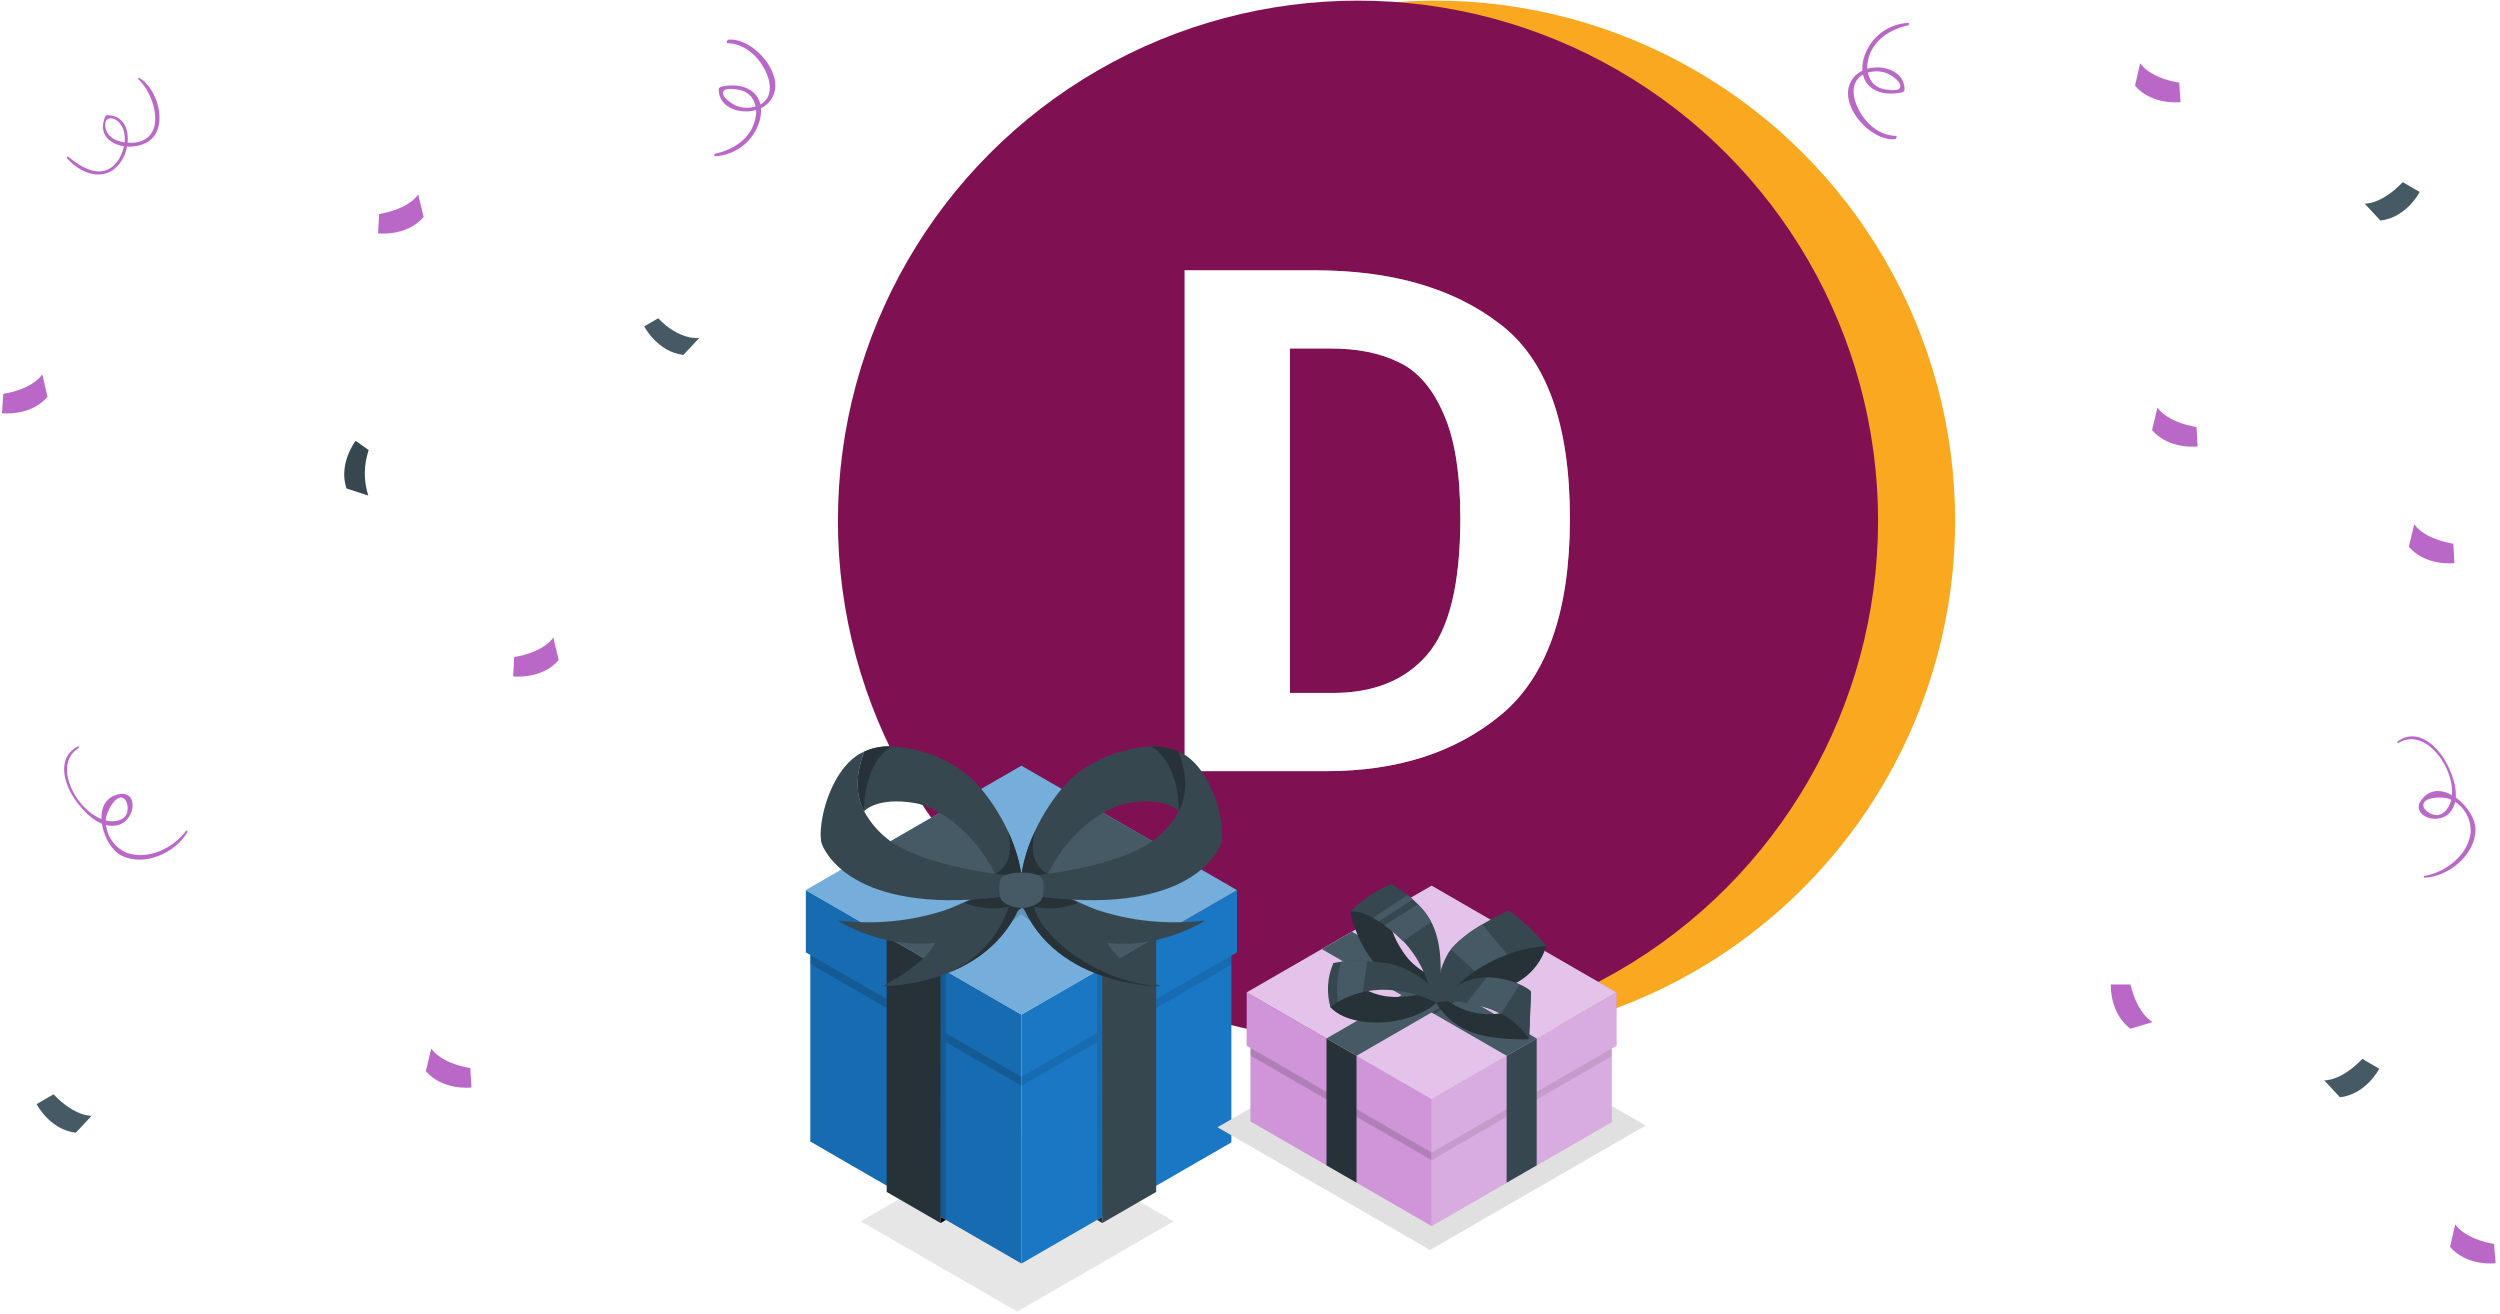 <svg fill="none" height="287" viewBox="0 0 546 287" width="546" xmlns="http://www.w3.org/2000/svg" xmlns:xlink="http://www.w3.org/1999/xlink"><filter id="a" color-interpolation-filters="sRGB" filterUnits="userSpaceOnUse" height="125.379" width="100.139" x="250.729" y="51.035"><feFlood flood-opacity="0" result="BackgroundImageFix"/><feBlend in="SourceGraphic" in2="BackgroundImageFix" mode="normal" result="shape"/><feGaussianBlur result="effect1_foregroundBlur_4237_38950" stdDeviation="4"/></filter><circle cx="313.414" cy="113.725" fill="#fba821" r="113.586"/><circle cx="296.586" cy="113.725" fill="#7f1052" r="113.586"/><g filter="url(#a)" opacity=".5"><path d="m287.035 59.035c16.89 0 30.392 3.899 40.505 11.697 10.218 7.692 15.326 21.865 15.326 42.518 0 20.232-5.004 34.511-15.013 42.835-9.905 8.22-22.625 12.329-38.159 12.329h-30.965v-109.379zm-5.317 17.071v75.237h9.383c8.862 0 15.691-2.739 20.487-8.219 4.9-5.585 7.351-15.543 7.351-29.874 0-9.905-1.252-17.597-3.754-23.077-2.398-5.479-5.63-9.168-9.696-11.064-4.066-2.002-9.018-3.003-14.857-3.003z" fill="#fff"/></g><path d="m287.035 59.035c16.89 0 30.392 3.899 40.505 11.697 10.218 7.692 15.326 21.865 15.326 42.518 0 20.232-5.004 34.511-15.013 42.835-9.905 8.22-22.625 12.329-38.159 12.329h-30.965v-109.379zm-5.317 17.071v75.237h9.383c8.862 0 15.691-2.739 20.487-8.219 4.9-5.585 7.351-15.543 7.351-29.874 0-9.905-1.252-17.597-3.754-23.077-2.398-5.479-5.63-9.168-9.696-11.064-4.066-2.002-9.018-3.003-14.857-3.003z" fill="#fff"/><path d="m256.334 266.727-34.167-19.727-34.167 19.727 34.167 19.721z" fill="#e6e6e6"/><path d="m223.079 275.956-46.108-26.651v-40.742l-.971-.558v-13.595l47.079 27.184z" fill="#1977c3"/><path d="m223.079 275.956-46.108-26.651v-40.742l-.971-.558v-13.595l47.079 27.184z" fill="#000" opacity=".1"/><path d="m223.08 235.185-16.508-9.531-.006-13.613-1.133-.635-.006 13.589-28.454-16.431v1.955l28.454 16.424-.006 38.818 1.157.666-.006-38.825 16.508 9.531z" fill="#000" opacity=".15"/><path d="m223.078 275.956 45.856-26.459v-40.791l1.223-.701v-13.595l-47.079 27.184z" fill="#1977c3"/><path d="m268.934 208.707-28.203 16.286-.006-13.589-1.133.636v13.613l-16.514 9.53v1.949l16.508-9.525-.006 38.818 1.157-.665-.006-38.807 28.203-16.268z" fill="#000" opacity=".1"/><path d="m270.157 194.41-47.078-27.178-47.079 27.178 47.079 27.184z" fill="#1977c3"/><path d="m270.157 194.41-47.078-27.178-47.079 27.178 47.079 27.184z" fill="#fff" opacity=".4"/><path d="m215.155 194.952-22.503-10.13 1.001-.599 22.694 10.196" fill="#000" opacity=".15"/><path d="m230.998 194.952 22.502-10.13-1.007-.599-22.694 10.196" fill="#000" opacity=".15"/><path d="m240.726 211.404-16.706-12.402v-.006l-.941-.701-.006.006v-.006l-.947.701.006.006-16.712 12.402 1.139.636 16.514-12.336 16.52 12.336z" fill="#000" opacity=".15"/><path d="m252.503 204.607v55.711l-11.766 6.797-.012-55.71z" fill="#37474f"/><path d="m240.737 267.116-1.157-.689 1.157-.665z" fill="#263238"/><path d="m193.652 204.607v55.711l11.767 6.797.012-55.71z" fill="#263238"/><path d="m205.42 267.116 1.157-.689-1.157-.665z" fill="#000"/><path d="m205.431 211.405 17.653-13.103 6.731-3.891 22.689-10.19-11.767-6.797-17.653 13.103-6.726 3.89-22.706 10.191z" fill="#455a64"/><path d="m216.359 194.418-1.199.533 3.962 1.757 3.015 2.29.948-.702-2.944-2.182z" fill="#263238"/><path d="m240.725 211.405-20.584-15.291-26.489-11.893 11.773-6.797 20.602 15.291 26.477 11.893z" fill="#455a64"/><path d="m219.385 192.182s-13.828 11.479-36.408 8.865c0 0 9.59 6.276 21.315 4.855 0 0-1.684 4.28-11.563 9.489 0 0 24.678.228 31.056-20.26z" fill="#37474f"/><path d="m206.385 212.765c6.833-2.565 14.29-7.624 17.383-17.617l-4.4-2.949c-2.673 2.027-5.596 3.701-8.697 4.981 0 0 4.795 2.098 9.686.804-1.108 3.334-2.934 6.385-5.348 8.939-2.413 2.554-5.357 4.548-8.624 5.842z" fill="#263238"/><path d="m188.725 177.166s2.746-3.213 11.168-1.762c5.083.881 13.714 6.803 17.982 16.67.54 1.247 1.751 1.666 2.398 2.505.15.188.315.365.492.528l2.667.03c0-9.219-5.173-18.522-10.064-23.905-4.892-5.383-12.948-8.014-18.69-8.218-2.037-.094-4.066.296-5.923 1.139-1.564 4.357-2.211 8.679-.03 13.013z" fill="#37474f"/><path d="m217.287 190.832s4.795-1.618 2.823-9.303c2.07 4.247 3.196 8.891 3.303 13.613l-2.667-.03c-.177-.163-.341-.339-.492-.527-.647-.839-1.858-1.259-2.397-2.506-.174-.431-.372-.839-.57-1.247z" fill="#263238"/><path d="m193.642 183.07c-2.021-1.618-3.693-3.628-4.916-5.91-2.188-4.334-1.54-8.655 0-13.025-4.939 2.182-7.888 8.601-8.991 13.786-.599 2.902-.671 5.395-.18 6.594 1.385 3.261 9.495 16.436 44.231 10.634l-.036-3.651c-8.697-.539-23.886-3.189-30.108-8.428z" fill="#37474f"/><path d="m188.725 177.166s-.413-10.154 5.953-14.152c-2.037-.094-4.066.296-5.923 1.139-1.564 4.357-2.211 8.679-.03 13.013z" fill="#263238"/><path d="m226.771 192.182s13.829 11.479 36.409 8.865c0 0-9.591 6.276-21.316 4.855 0 0 1.685 4.28 11.563 9.489 0 0-24.678.228-31.056-20.26z" fill="#37474f"/><path d="m225.8 197.972c4.867 1.295 9.687-.803 9.687-.803l-.906-.408-.137-.06-.804-.378-.179-.084-.732-.365c-.062-.029-.122-.061-.18-.096-.233-.114-.455-.234-.677-.348l-.18-.096-.599-.341-.174-.096-.563-.324-.156-.09-.528-.3-.144-.083-.455-.288-.132-.084-.402-.264-.12-.078-.347-.234-.102-.071-.294-.204-.09-.066-.234-.168-.077-.06-.174-.132-.078-.06-.108-.078-.072-.054-.036-.036-.042-.03-1.439.965-2.961 1.985c6.372 20.488 31.05 20.26 31.056 20.26-12.695-.599-26.033-10.232-27.621-17.431z" fill="#263238"/><path d="m257.431 177.166s-2.745-3.213-11.167-1.762c-5.083.881-13.715 6.803-17.983 16.67-.539 1.247-1.75 1.666-2.397 2.505-.151.188-.315.365-.492.528l-2.667.03c0-9.219 5.173-18.522 10.064-23.905s12.947-8.014 18.69-8.218c2.036-.094 4.066.296 5.922 1.139 1.565 4.357 2.242 8.679.03 13.013z" fill="#37474f"/><path d="m228.87 190.832s-4.795-1.618-2.823-9.303c-2.069 4.247-3.196 8.891-3.303 13.613l2.668-.03c.176-.163.341-.339.491-.527.647-.839 1.858-1.259 2.398-2.506.174-.431.371-.839.569-1.247z" fill="#263238"/><path d="m252.516 183.07c2.02-1.618 3.692-3.628 4.915-5.91 2.188-4.334 1.541-8.655 0-13.025 4.939 2.182 7.889 8.601 8.992 13.786.599 2.902.671 5.395.179 6.594-1.384 3.261-9.494 16.436-44.231 10.634l.036-3.651c8.698-.539 23.887-3.189 30.109-8.428z" fill="#37474f"/><path d="m257.431 177.166s.413-10.154-5.952-14.152c2.036-.094 4.066.296 5.922 1.139 1.564 4.357 2.242 8.679.03 13.013z" fill="#263238"/><path d="m227.874 192.727c-.038-.352-.169-.689-.38-.974-.211-.286-.493-.51-.819-.65-1.154-.405-2.376-.58-3.597-.516-1.255-.064-2.51.14-3.68.6-.3.144-.557.363-.748.636-.19.273-.306.591-.337.922-.126 1.091-.204 2.937.515 3.986 1.185 1.015 2.702 1.559 4.262 1.529 1.554.034 3.064-.511 4.238-1.529.714-1.067.642-2.913.546-4.004z" fill="#455a64"/><path d="m312.328 273 47.092-27.189-46.433-26.803-47.092 27.188z" fill="#e0e0e0"/><path d="m312.664 267.752-39.546-22.85v-16.024l-.833-.485v-11.649l40.379 23.31z" fill="#ba68c8"/><path d="m312.664 267.752-39.546-22.85v-16.024l-.833-.485v-11.649l40.379 23.31z" fill="#fff" opacity=".3"/><path d="m312.663 251.704-15.142-8.74-24.404-14.085v1.678l39.546 22.813z" fill="#000" opacity=".15"/><path d="m312.664 267.752 39.31-22.688v-16.062l1.056-.609v-11.649l-40.366 23.31z" fill="#ba68c8"/><path d="m312.664 267.752 39.31-22.688v-16.062l1.056-.609v-11.649l-40.366 23.31z" fill="#fff" opacity=".45"/><path d="m351.986 229.004-39.322 22.701v1.665l39.322-22.675z" fill="#000" opacity=".1"/><path d="m353.03 216.745-40.366-23.309-40.379 23.309 40.379 23.31z" fill="#ba68c8"/><path d="m353.03 216.745-40.366-23.309-40.379 23.309 40.379 23.31z" fill="#fff" opacity=".6"/><path d="m329.049 258.293v-27.711l6.564-3.779v27.71z" fill="#37474f"/><path d="m296.267 258.293v-27.711l-6.564-3.779v27.71z" fill="#263238"/><path d="m335.614 226.802-40.366-23.31-6.564 3.792 40.366 23.297z" fill="#455a64"/><path d="m313.197 221.43 6.551-3.791-6.551-3.78-6.564 3.78z" fill="#000" opacity=".25"/><path d="m296.267 230.581 40.367-23.297-6.565-3.792-40.366 23.31z" fill="#455a64"/><path d="m337.702 206.601c-.606 2.061-1.696 3.947-3.18 5.499-1.484 1.553-3.318 2.728-5.349 3.427-5.038 1.735-10.255 2.902-15.552 3.481l15.838-20.164z" fill="#263238"/><path d="m313.659 219.008c-.141-3.806.78-7.577 2.66-10.89 3.033-4.761 13.178-9.274 13.178-9.274 3.074 2.215 5.845 4.823 8.242 7.757-4.421.332-8.724 1.584-12.633 3.675-3.909 2.092-7.338 4.977-10.067 8.471z" fill="#37474f"/><path d="m329.21 208.454c-2.521.913-4.918 2.137-7.136 3.642l-5.172-4.786c1.958-2.165 4.26-3.992 6.813-5.408z" fill="#455a64"/><path d="m313.66 219.008c1.618 2.723 4.061 4.861 6.974 6.104 4.973 2.238 13.278 1.852 13.278 1.852l.46-10.443c-.903 1.473-2.157 2.698-3.65 3.566-1.493.867-3.178 1.351-4.903 1.407-3.715.142-7.355-1.068-10.244-3.406z" fill="#263238"/><path d="m313.66 219.007c4.973-5.445 9.834-6.104 14.284-5.208 4.973.982 6.428 2.722 6.428 2.722l-.398 10.43c-2.322-3.508-5.868-6.025-9.946-7.061-7.123-2.051-10.368-.883-10.368-.883z" fill="#37474f"/><path d="m331.894 214.991c-1.143 1.766-2.971 4.65-4.115 6.477-1.182-.657-2.432-1.182-3.729-1.566-1.225-.359-2.471-.645-3.73-.858l4.327-5.569c1.131-.019 2.261.09 3.369.323 1.332.256 2.632.657 3.878 1.193z" fill="#455a64"/><path d="m313.919 217.839c-4.692-.688-9.061-2.797-12.519-6.041-3.289-3.579-5.545-7.983-6.527-12.743l8.988-6.03c-.688 2.361-.859 4.843-.501 7.276.359 2.433 1.238 4.76 2.577 6.822 1.763 3.081 4.621 5.385 8.007 6.452z" fill="#263238"/><path d="m313.919 217.841-1.355-.237c-.941-5.237-3.622-10.003-7.609-13.526-6.875-5.905-10.082-4.972-10.082-4.972 2.559-2.595 5.617-4.646 8.988-6.03 0 0 5.781 3.133 8.442 7.758 3.182 5.482 2.461 13.849 1.616 17.007z" fill="#37474f"/><path d="m299.834 200.447 7.583-4.972c.373.298.759.609 1.144.944l-7.459 4.849c-.41-.336-.858-.597-1.268-.821z" fill="#455a64"/><path d="m302.332 202.087 7.335-4.587c.74.731 1.414 1.525 2.014 2.374v.075c.199.286.398.584.572.895s.161.386.261.56l-6.129 4.139c-.46-.472-.957-.944-1.48-1.404-.895-.808-1.765-1.542-2.573-2.052z" fill="#455a64"/><path d="m313.709 218.995s-2.288 2.425-7.758 3.73-12.432.547-15.39-2.748l.609-9.684s4.6 6.216 11.313 7.26c5.109.796 11.188-1.243 11.188-1.243z" fill="#263238"/><path d="m314.08 216.772s-5.321-5.545-11.04-6.415c-7.757-1.181-11.835 0-11.835 0-1.329 3.058-1.544 6.484-.609 9.684 0 0 3.344-3.605 11.189-3.891 4.149.009 8.24.983 11.947 2.847z" fill="#37474f"/><path d="m292.19 218.807c1.68-1.001 3.516-1.716 5.432-2.113l1.007-6.788c-1.923-.124-3.853-.078-5.768.137-.798 2.849-1.026 5.827-.671 8.764z" fill="#455a64"/><path d="m461.006 215s-.345 6.222 4.282 9.683l4.854-1.463s-3.248-1.558-4.854-8.22z" fill="#ba68c8"/><path d="m528.452 41.936s-2.819 5.555-8.565 6.234l-3.449-3.7s3.568.274 8.327-4.687z" fill="#455a64"/><path d="m519.626 233.415s-2.831 5.555-8.565 6.233l-3.45-3.699s3.569.273 8.328-4.687z" fill="#455a64"/><path d="m8 241.141s2.819 5.568 8.553 6.246l3.462-3.7s-3.569.274-8.327-4.687z" fill="#455a64"/><path d="m140.703 71.282s2.819 5.555 8.553 6.233l3.462-3.7s-4.235.654-8.97-4.306z" fill="#455a64"/><path d="m77.677 96.277s-3.83 4.913-2.01 10.397l4.758 1.559c-1.025-3.237-.991-6.717.095-9.933z" fill="#37474f"/><g fill="#ba68c8"><path d="m476.228 22.297s-6.186.773-9.945-3.569l1.13-4.937s1.773 3.129 8.53 4.271z"/><path d="m545.047 275.894s-6.186.774-9.957-3.569l1.13-4.936s1.772 3.105 8.482 4.294z"/><path d="m479.957 97.506s-6.186.773-9.957-3.569l1.19-4.937s1.772 3.117 8.529 4.271z"/><path d="m102.957 237.506s-6.186.773-9.957-3.569l1.19-4.937s1.772 3.117 8.529 4.271z"/><path d="m536.043 122.984s-6.186.773-9.957-3.569l1.19-4.936s1.772 3.128 8.529 4.27z"/><path d="m82.566 50.967s6.186.773 9.957-3.569l-1.19-4.937s-1.772 3.129-8.529 4.271z"/><path d="m112.068 147.726s6.198.762 9.957-3.568l-1.189-4.937s-1.773 3.128-8.53 4.282z"/><path d="m.426 90.248s6.186.773 9.945-3.569l-1.13-4.937s-1.773 3.129-8.529 4.282z"/><path d="m523.838 162.242c6.876-4.175 14.62 9.005 10.575 14.466-.234.35-.538.648-.892.877-.353.23-.75.384-1.166.455-.598-.002-1.186-.155-1.71-.444s-.966-.705-1.288-1.21c-.915-2.569 4.521-2.379 5.58-1.915 1.461.592 2.697 1.631 3.53 2.969.834 1.338 1.222 2.906 1.109 4.478-.559 4.877-5.579 8.672-10.147 9.398-.238 0 0 .392.143.38 5.27-.285 11.051-4.984 11.075-10.563 0-4.473-7.043-11.147-11.206-7.138-3.878 3.783 2.7 6.555 5.508 3.569 2.807-2.986.844-8.256-.786-11.182-2.069-3.688-6.4-7.554-10.563-4.425-.131.107.095.38.238.297z"/><path d="m159.035 8.664c6.02-.595 14.133 9.445 8.256 14.275-3.259 2.677-10.397 1.511-10.314-3.45.02-.137.082-.265.178-.365.096-.1.221-.168.358-.194 4.758-1.083 9.409.952 8.612 6.46-.427 2.364-1.644 4.513-3.45 6.096-1.806 1.584-4.095 2.508-6.495 2.623-.285 0-.19-.5 0-.547 4.116-.868 8.006-3.426 8.815-7.827.185-.779.201-1.589.047-2.375s-.474-1.53-.939-2.182c-.559-.68-1.309-1.177-2.153-1.427-.702-.226-3.236-.63-3.795 0-1.118 1.19 1.903 3.093 2.807 3.402.888.323 1.836.444 2.776.356s1.849-.385 2.661-.867c2.498-1.749 1.879-5.044.666-7.375-1.63-3.14-4.497-5.71-8.173-5.841-.333 0-.154-.63.108-.654z"/><path d="m413.904 30.398c-6.019.595-14.144-9.434-8.268-14.275 3.26-2.677 10.386-1.523 10.314 3.486-.016.139-.077.268-.174.369-.096.101-.223.168-.361.19-4.758 1.083-9.398-.94-8.601-6.46.428-2.362 1.645-4.51 3.451-6.092s4.096-2.504 6.494-2.616c.286 0 .179.488 0 .535-4.116.868-8.006 3.426-8.803 7.828-.183.778-.2 1.587-.048 2.372.152.785.468 1.53.928 2.184.559.683 1.309 1.184 2.154 1.439.701.226 3.247.619 3.806 0 1.119-1.19-1.915-3.093-2.807-3.402-.888-.321-1.837-.44-2.777-.35-.94.09-1.849.389-2.66.873-2.498 1.737-1.879 5.032-.666 7.364 1.618 3.152 4.485 5.722 8.161 5.841.333 0 .166.63-.095.654z"/><path d="m30.379 16.992c4.282 2.379 6.686 11.492 1.57 14.18-4.342 2.296-11.503-.107-8.922-5.781.027-.065.071-.121.128-.163.057-.042.123-.068.193-.075 5.08 0 5.377 5.948 3.509 9.422-2.903 5.401-8.708 3.985-12.205 0-.119-.131 0-.511.214-.369 3.034 2.522 7.495 5.151 10.611 1.249 1.665-2.082 2.593-5.948.845-8.327-.438-.654-1.111-1.115-1.88-1.285-1.642-.178-1.772 1.618-1.118 2.926 1.035 2.082 3.973 2.57 6.055 2.379 7.138-.809 4.592-10.433.845-13.835-.119-.095 0-.428.155-.333z"/><path d="m17.202 163.343c-6.852 4.271 1.475 17.118 8.173 15.953.415-.046.816-.175 1.18-.38.364-.204.683-.48.938-.81.274-.541.406-1.142.383-1.748s-.2-1.195-.514-1.714c-1.891-1.975-4.199 2.95-4.223 4.116-.127 1.572.247 3.143 1.067 4.489s2.046 2.398 3.501 3.006c4.604 1.689 10.254-1.095 12.967-4.854.143-.19.357.155.274.309-2.629 4.568-9.422 7.638-14.418 5.151-4.009-1.986-6.793-11.301-1.309-13.204 5.115-1.773 4.639 5.353.666 6.507s-7.756-2.962-9.636-5.734c-2.379-3.497-3.866-9.1.785-11.42.155-.071.297.262.167.345z"/></g></svg>